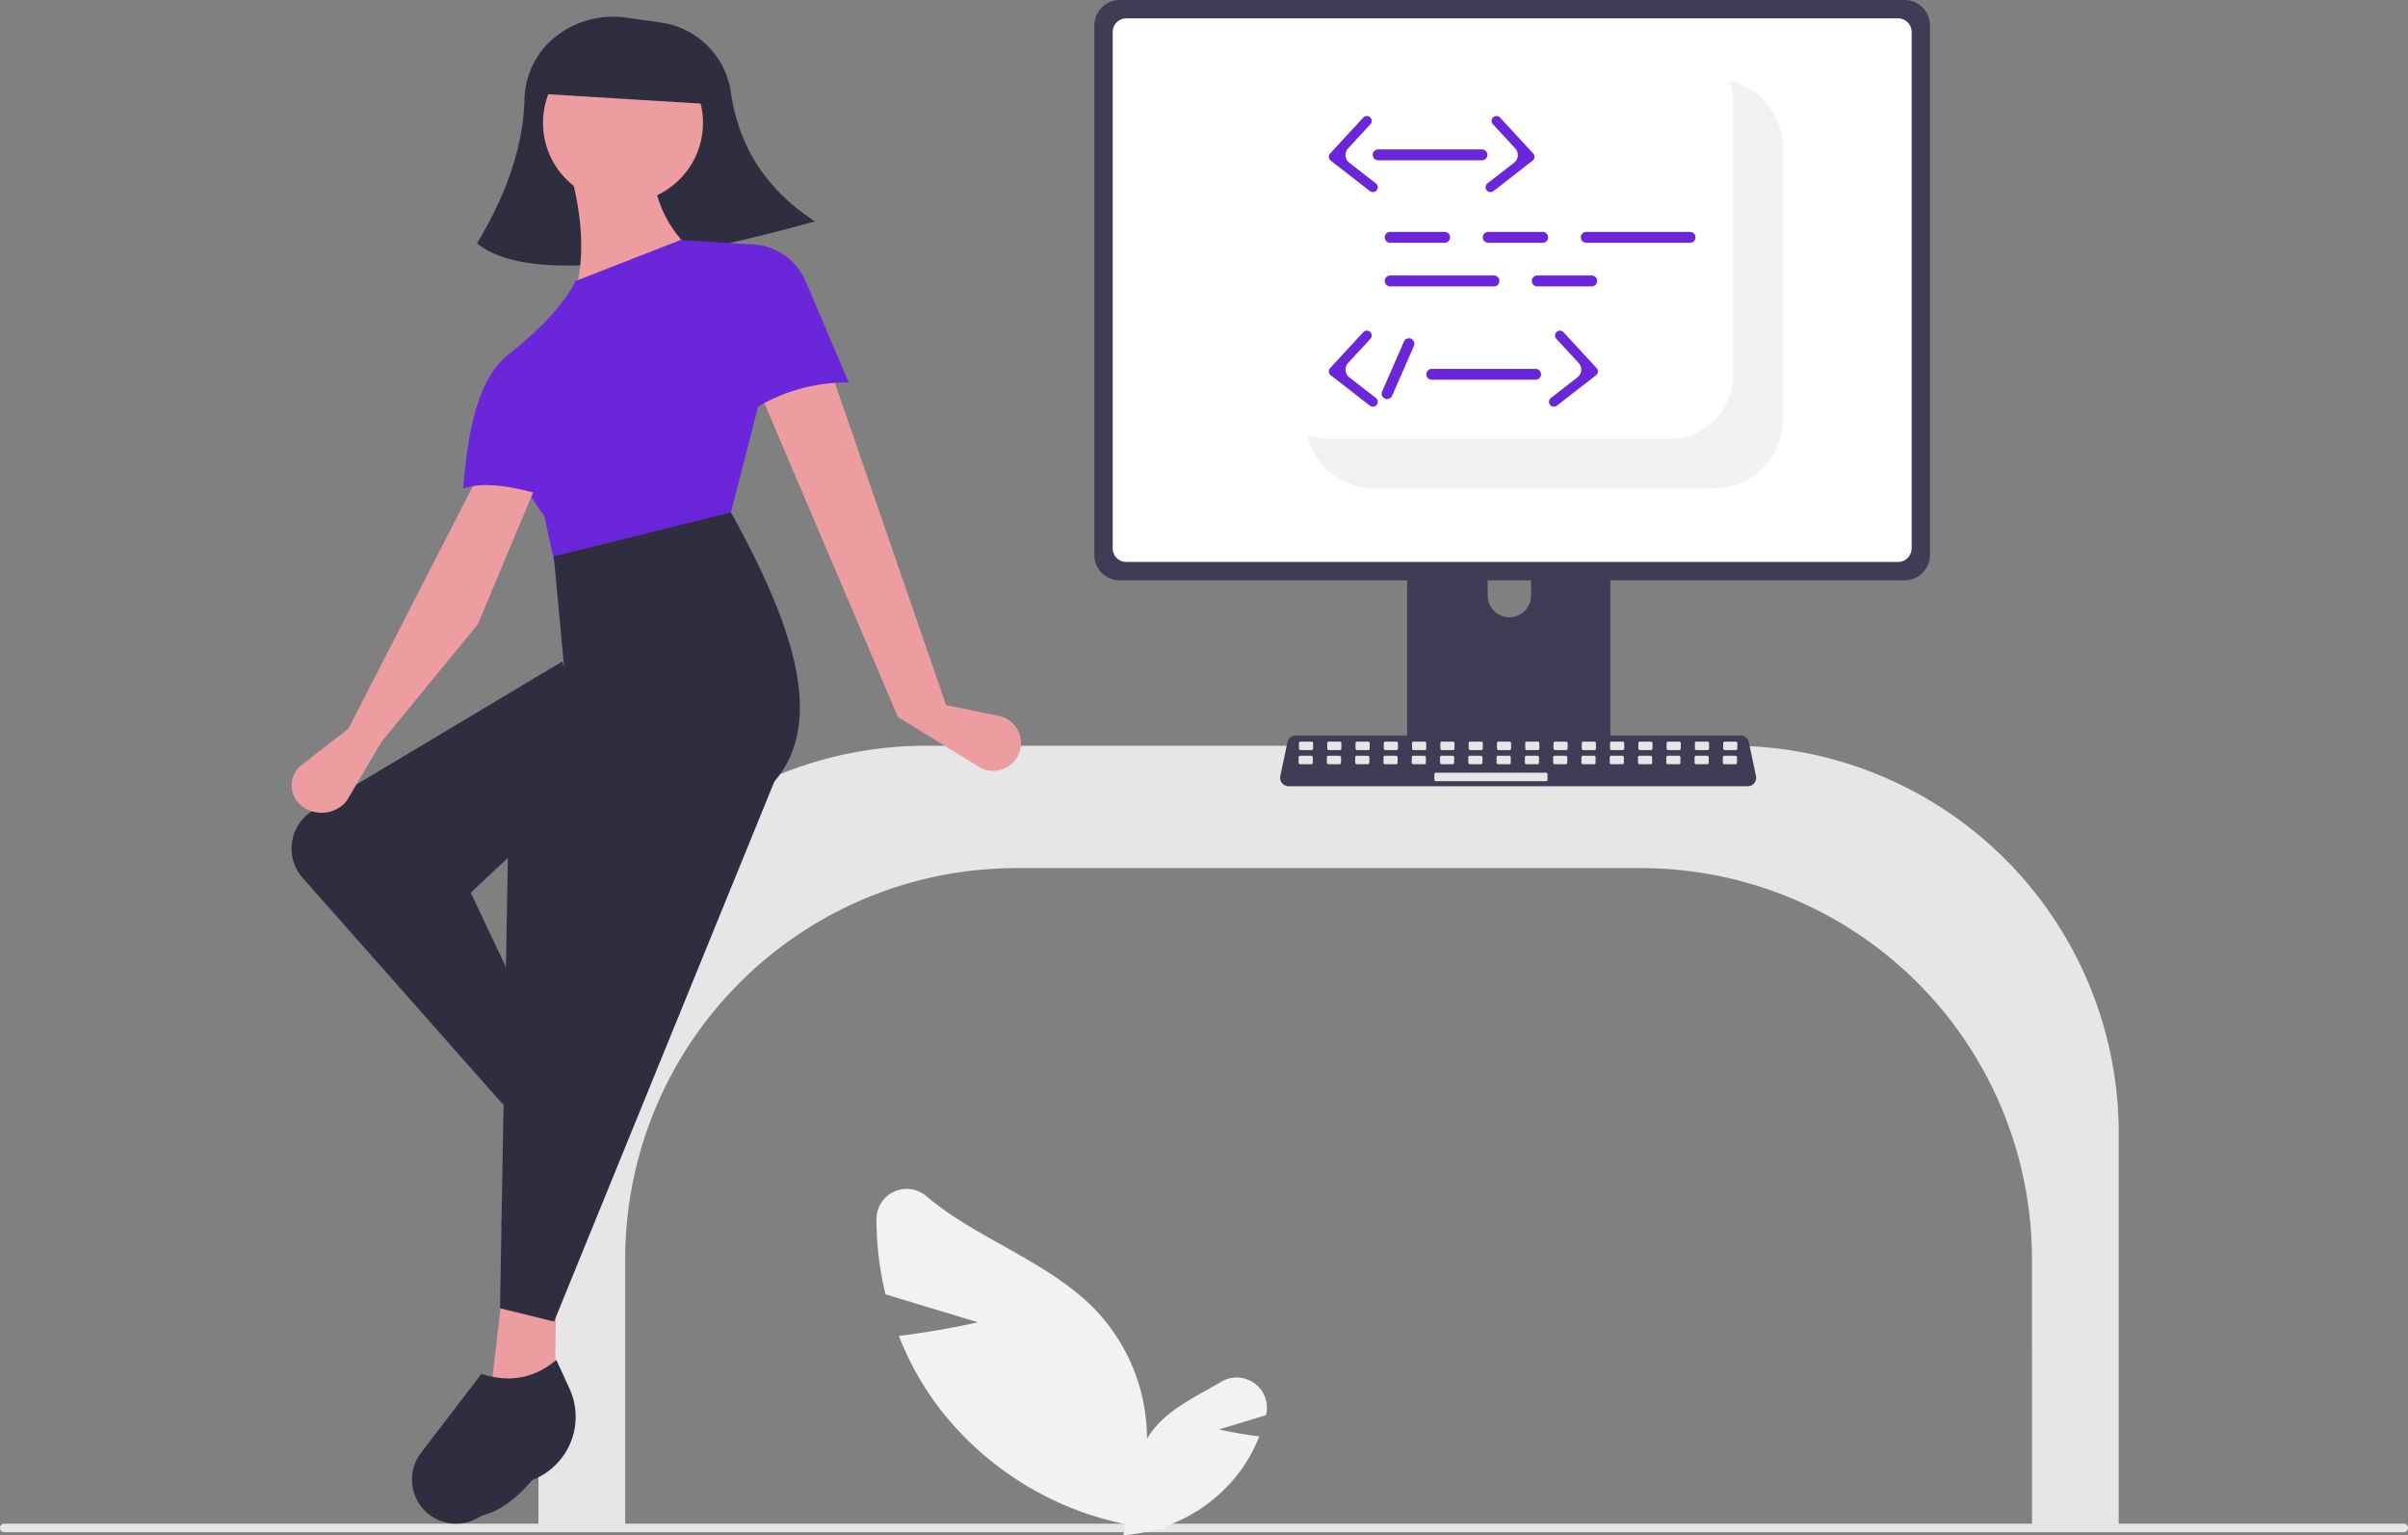 <svg xmlns="http://www.w3.org/2000/svg" width="796.98" height="508.226" viewBox="0 0 796.98 508.226" xmlns:xlink="http://www.w3.org/1999/xlink" role="img" artist="Katerina Limpitsouni" source="https://undraw.co/"><rect x="0" y="0" width="796.98" height="508.226" fill="#808080" stroke="none"/><g transform="translate(-650 -340.407)"><path d="M255.615,690.14a1.369,1.369,0,0,0,1.314,1.418h794.345a1.421,1.421,0,0,0,0-2.836H256.936a1.367,1.367,0,0,0-1.321,1.409Z" transform="translate(394.385 156.094)" fill="#e6e6e6"/><path d="M940.726,732.284h28.708V600.672A128.257,128.257,0,0,0,841.322,472.559h-266.8A128.258,128.258,0,0,0,446.41,600.672V732.284h28.708V642.37a129.45,129.45,0,0,1,129.3-129.3h207a129.45,129.45,0,0,1,129.3,129.3Z" transform="translate(381.802 114.721)" fill="#e6e6e6"/><path d="M573.9,639.863l-30.6-9.263a105.419,105.419,0,0,1-2.989-24.975,10.007,10.007,0,0,1,16.459-7.572c16.41,14.075,40.446,21.586,55.958,37.625a62.04,62.04,0,0,1,16.546,51.166l6.7,21.661a103.96,103.96,0,0,1-76.222-42.038A100.42,100.42,0,0,1,547.7,644.348C560.675,642.876,573.9,639.863,573.9,639.863Z" transform="translate(399.776 138.289)" fill="#f2f2f2"/><path d="M640.524,665.3l15.6-4.724q.03-.124.06-.249A10.018,10.018,0,0,0,641.317,649.5c-7.084,4.208-14.949,7.831-20.6,13.673a31.643,31.643,0,0,0-8.439,26.1l-3.416,11.048a53.023,53.023,0,0,0,38.876-21.441,51.22,51.22,0,0,0,6.15-11.281C647.272,666.841,640.524,665.3,640.524,665.3Z" transform="translate(412.895 148.319)" fill="#f2f2f2"/><path d="M751.746,391.091H690.978a3.242,3.242,0,0,0-3.237,3.246v96h67.251v-96a3.244,3.244,0,0,0-3.246-3.246Zm-30.18,54.544a7.209,7.209,0,0,1-7.176-7.176V427.387a7.176,7.176,0,0,1,14.352,0v11.072a7.209,7.209,0,0,1-7.176,7.176Z" transform="translate(427.992 99.128)" fill="#3f3d56"/><path d="M869.007,265.347H609.248a8.432,8.432,0,0,0-8.419,8.419V449.052a8.427,8.427,0,0,0,8.419,8.419H869.007a8.427,8.427,0,0,0,8.419-8.419V273.765a8.432,8.432,0,0,0-8.419-8.419Z" transform="translate(411.357 75.061)" fill="#3f3d56"/><path d="M865.861,270.451H610.44a4.512,4.512,0,0,0-4.5,4.512V445.9a4.51,4.51,0,0,0,4.5,4.5H865.861a4.51,4.51,0,0,0,4.5-4.5V274.962a4.512,4.512,0,0,0-4.5-4.512Z" transform="translate(412.335 76.037)" fill="#fff"/><path d="M687.565,471.812v9.262a1.814,1.814,0,0,0,1.811,1.811h64.047a1.82,1.82,0,0,0,1.811-1.811v-9.262Z" transform="translate(427.959 114.578)" fill="#3f3d56"/><path d="M807.207,486.508H655.245a2.8,2.8,0,0,1-2.735-3.371l2.358-11.2a2.808,2.808,0,0,1,2.735-2.219H804.849a2.808,2.808,0,0,1,2.735,2.219l2.358,11.2a2.8,2.8,0,0,1-2.735,3.371Z" transform="translate(421.237 114.177)" fill="#3f3d56"/><rect width="4.68" height="2.808" rx="0.488" transform="translate(1079.919 585.911)" fill="#e6e6e6"/><rect width="4.68" height="2.808" rx="0.488" transform="translate(1089.281 585.911)" fill="#e6e6e6"/><rect width="4.68" height="2.808" rx="0.488" transform="translate(1098.641 585.911)" fill="#e6e6e6"/><rect width="4.68" height="2.808" rx="0.488" transform="translate(1108.001 585.911)" fill="#e6e6e6"/><rect width="4.68" height="2.808" rx="0.488" transform="translate(1117.362 585.911)" fill="#e6e6e6"/><rect width="4.68" height="2.808" rx="0.488" transform="translate(1126.722 585.911)" fill="#e6e6e6"/><rect width="4.68" height="2.808" rx="0.488" transform="translate(1136.083 585.911)" fill="#e6e6e6"/><rect width="4.68" height="2.808" rx="0.488" transform="translate(1145.444 585.911)" fill="#e6e6e6"/><rect width="4.68" height="2.808" rx="0.488" transform="translate(1154.804 585.911)" fill="#e6e6e6"/><rect width="4.68" height="2.808" rx="0.488" transform="translate(1164.164 585.911)" fill="#e6e6e6"/><rect width="4.68" height="2.808" rx="0.488" transform="translate(1173.526 585.911)" fill="#e6e6e6"/><rect width="4.68" height="2.808" rx="0.488" transform="translate(1182.886 585.911)" fill="#e6e6e6"/><rect width="4.68" height="2.808" rx="0.488" transform="translate(1192.246 585.911)" fill="#e6e6e6"/><rect width="4.68" height="2.808" rx="0.488" transform="translate(1201.607 585.911)" fill="#e6e6e6"/><rect width="4.68" height="2.808" rx="0.488" transform="translate(1210.967 585.911)" fill="#e6e6e6"/><rect width="4.68" height="2.808" rx="0.488" transform="translate(1220.328 585.911)" fill="#e6e6e6"/><rect width="4.68" height="2.808" rx="0.488" transform="translate(1079.81 590.593)" fill="#e6e6e6"/><rect width="4.68" height="2.808" rx="0.488" transform="translate(1089.17 590.593)" fill="#e6e6e6"/><rect width="4.68" height="2.808" rx="0.488" transform="translate(1098.53 590.593)" fill="#e6e6e6"/><rect width="4.68" height="2.808" rx="0.488" transform="translate(1107.892 590.593)" fill="#e6e6e6"/><rect width="4.68" height="2.808" rx="0.488" transform="translate(1117.252 590.593)" fill="#e6e6e6"/><rect width="4.68" height="2.808" rx="0.488" transform="translate(1126.612 590.593)" fill="#e6e6e6"/><rect width="4.68" height="2.808" rx="0.488" transform="translate(1135.972 590.593)" fill="#e6e6e6"/><rect width="4.68" height="2.808" rx="0.488" transform="translate(1145.333 590.593)" fill="#e6e6e6"/><rect width="4.68" height="2.808" rx="0.488" transform="translate(1154.694 590.593)" fill="#e6e6e6"/><rect width="4.68" height="2.808" rx="0.488" transform="translate(1164.054 590.593)" fill="#e6e6e6"/><rect width="4.68" height="2.808" rx="0.488" transform="translate(1173.415 590.593)" fill="#e6e6e6"/><rect width="4.68" height="2.808" rx="0.488" transform="translate(1182.775 590.593)" fill="#e6e6e6"/><rect width="4.68" height="2.808" rx="0.488" transform="translate(1192.135 590.593)" fill="#e6e6e6"/><rect width="4.68" height="2.808" rx="0.488" transform="translate(1201.497 590.593)" fill="#e6e6e6"/><rect width="4.68" height="2.808" rx="0.488" transform="translate(1210.857 590.593)" fill="#e6e6e6"/><rect width="4.68" height="2.808" rx="0.488" transform="translate(1220.217 590.593)" fill="#e6e6e6"/><rect width="37.442" height="2.808" rx="0.488" transform="translate(1124.74 596.208)" fill="#e6e6e6"/><path d="M817.447,310.036v89.974a22.723,22.723,0,0,1-22.717,22.72H682.116a22.735,22.735,0,0,1-20.863-13.694,21.431,21.431,0,0,1-1.344-4.177,20.691,20.691,0,0,0,7.506,1.394H780.025a20.974,20.974,0,0,0,20.945-20.945V295.335a20.694,20.694,0,0,0-1.394-7.506,21.432,21.432,0,0,1,4.182,1.346,22.733,22.733,0,0,1,13.689,20.861Z" transform="translate(422.665 79.364)" fill="#f2f2f2"/><path d="M701.335,333.39H683.307a1.8,1.8,0,0,1,0-3.606h18.028a1.8,1.8,0,0,1,0,3.606Z" transform="translate(426.798 87.394)" fill="#6b26d9"/><path d="M728.573,333.39H710.545a1.8,1.8,0,0,1,0-3.606h18.028a1.8,1.8,0,0,1,0,3.606Z" transform="translate(432.012 87.394)" fill="#6b26d9"/><path d="M742.192,345.5H724.164a1.8,1.8,0,0,1,0-3.606h18.028a1.8,1.8,0,1,1,0,3.606Z" transform="translate(434.618 89.711)" fill="#6b26d9"/><path d="M717.66,345.5H683.307a1.8,1.8,0,0,1,0-3.606H717.66a1.8,1.8,0,0,1,0,3.606Z" transform="translate(426.798 89.711)" fill="#6b26d9"/><path d="M772.136,333.39H737.783a1.8,1.8,0,0,1,0-3.606h34.353a1.8,1.8,0,0,1,0,3.606Z" transform="translate(437.225 87.394)" fill="#6b26d9"/><path d="M714.318,310.466H679.965a1.8,1.8,0,0,1,0-3.606h34.353a1.8,1.8,0,0,1,0,3.606Z" transform="translate(426.159 83.006)" fill="#6b26d9"/><path d="M711.14,322.772a1.614,1.614,0,0,1-.992-2.889l8.8-6.838a3.233,3.233,0,0,0,.391-4.746L711.95,300.3a1.614,1.614,0,0,1,2.371-2.192l10.967,11.872a1.615,1.615,0,0,1-.195,2.37L712.13,322.433a1.61,1.61,0,0,1-.99.34Z" transform="translate(432.161 81.233)" fill="#6b26d9"/><path d="M680.558,322.772a1.614,1.614,0,0,0,.992-2.889l-8.8-6.838a3.233,3.233,0,0,1-.391-4.746l7.385-8a1.614,1.614,0,1,0-2.371-2.192l-10.967,11.872a1.615,1.615,0,0,0,.195,2.37l12.964,10.077a1.611,1.611,0,0,0,.99.34Z" transform="translate(423.827 81.233)" fill="#6b26d9"/><path d="M729.224,371.446H694.871a1.8,1.8,0,1,1,0-3.606h34.353a1.8,1.8,0,0,1,0,3.606Z" transform="translate(429.012 94.678)" fill="#6b26d9"/><path d="M728.756,382.4a1.614,1.614,0,0,1-.992-2.889l8.8-6.838a3.233,3.233,0,0,0,.391-4.746l-7.385-7.995a1.614,1.614,0,0,1,2.371-2.191L742.9,369.61a1.615,1.615,0,0,1-.195,2.37l-12.964,10.077a1.609,1.609,0,0,1-.99.34Z" transform="translate(435.533 92.645)" fill="#6b26d9"/><path d="M680.558,382.4a1.614,1.614,0,0,0,.992-2.889l-8.8-6.838a3.233,3.233,0,0,1-.391-4.746l7.385-8a1.614,1.614,0,0,0-2.371-2.191L666.409,369.61a1.615,1.615,0,0,0,.195,2.37l12.964,10.077a1.61,1.61,0,0,0,.99.34Z" transform="translate(423.827 92.645)" fill="#6b26d9"/><path d="M680.813,376.94l7.221-16.519a1.8,1.8,0,0,1,3.3,1.444l-7.221,16.519a1.8,1.8,0,0,1-3.3-1.444Z" transform="translate(426.637 93.051)" fill="#6b26d9"/><g transform="translate(746.501 345.941)"><path d="M320.61,313.353c-44.966,12.4-94.206,21.729-111.849,7.251,9.66-16.082,15.232-31.932,15.7-47.5a27.308,27.308,0,0,1,8.037-18.943,30.568,30.568,0,0,1,25.5-8.285l11.67,1.638q.589.083,1.172.188a27.291,27.291,0,0,1,21.943,23C295.243,287.58,303.51,302.189,320.61,313.353Z" transform="translate(-147.369 -245.583)" fill="#2f2e41"/><path d="M344.953,449.478l17.481,3.6a9.182,9.182,0,0,1,6.577,12.627h0A9.182,9.182,0,0,1,355.77,469.9L329.03,453.45,283.611,346.679l23.525-6.8Z" transform="translate(-128.337 -221.608)" fill="#ed9da0"/><path d="M79.583,395.551,66.347,399.4,56.328,378.708,66.516,373.4Z" transform="translate(12.504 -27.577)" fill="#a0616a"/><path d="M77.506,468.271l-20.947-4.3,3.279-27.9,18.027.86Z" transform="translate(9.657 -11.334)" fill="#ed9da0"/><path d="M246.869,550.943l-17.2,11.32-66.156-74.83A14.745,14.745,0,0,1,167,465.009l82.413-49.244,12.623,36.261L219.119,492.3Z" transform="translate(-159.814 -202.312)" fill="#2f2e41"/><path d="M247.263,561.523l-.13.168c-1.1,6.437-3.03,12.308-7.342,16.558a12.83,12.83,0,0,1-15.582,7.037h0a12.83,12.83,0,0,1-8.9-13.664l3.214-28.729c7.71-1.772,13.591-6.157,16.567-14.688l7.493,5.1a19.7,19.7,0,0,1,4.676,28.213Z" transform="translate(-145.723 -173.722)" fill="#2f2e41"/><path d="M274.67,312.7l-41.737,34.566-3.251-14.228,7.285-11.1c2.022-10.9.716-22.91-2.758-35.654l27.23.025C262.616,296.6,266.626,305.588,274.67,312.7Z" transform="translate(-142.049 -235.235)" fill="#ed9da0"/><circle cx="26.475" cy="26.475" r="26.475" transform="translate(83.22 8.668)" fill="#ed9da0"/><path d="M289.605,398.733,233.26,415.9l-4.384-20.04c-10.559-14.178-15.149-27.118-8.241-37.676l-3.476-15.893c9.972-7.852,17.814-15.885,22.12-24.22l34.667-13.546,25.485,1.568,7.526,25.219Z" transform="translate(-145.233 -230.597)" fill="#6b26d9"/><path d="M313.654,351.366a58.049,58.049,0,0,0-33.643,10.308l3.44-55.9h0a20.289,20.289,0,0,1,15.984,12.168Z" transform="translate(-129.252 -230.279)" fill="#6b26d9"/><path d="M232.706,644.288l-17.884-4.4,2.632-151.958,24.014-26.3-5.376-33.339-3.478-37.348,58.66-14.545c19.827,36,31.811,68.733,14.318,89.178Z" transform="translate(-145.828 -212.322)" fill="#2f2e41"/><path d="M231.674,636.688l-.225.088C226.6,642.407,221.27,647,214.57,648.614a14.6,14.6,0,0,1-19.326-2.283h0a14.6,14.6,0,0,1-.656-18.547l20-26.13c8.559,2.8,16.867,1.973,24.777-4.6l4.312,9.376a22.421,22.421,0,0,1-12,30.258Z" transform="translate(-151.737 -152.385)" fill="#2f2e41"/><path d="M177.2,450.372,161.848,462.31a8.623,8.623,0,0,0-3.383,8.154,9.2,9.2,0,0,0,5.763,6.966h0c4.775,1.957,10.4.222,12.878-3.972l11.1-18.806,31.763-38.74,19.148-45.643L219.972,367Z" transform="translate(-158.365 -214.711)" fill="#ed9da0"/><path d="M232.188,381.58c-10.168-3.069-19.692-4.877-27.079-2.491,1.548-19.161,4.74-36.277,15.114-44.457l14.747,1.733Z" transform="translate(-148.297 -222.941)" fill="#6b26d9"/><path d="M282.314,273.574,225.69,270.09l.7-11.325q29.649-19.992,56.624,3.484Z" transform="translate(-143.064 -244.57)" fill="#2f2e41"/></g></g></svg>